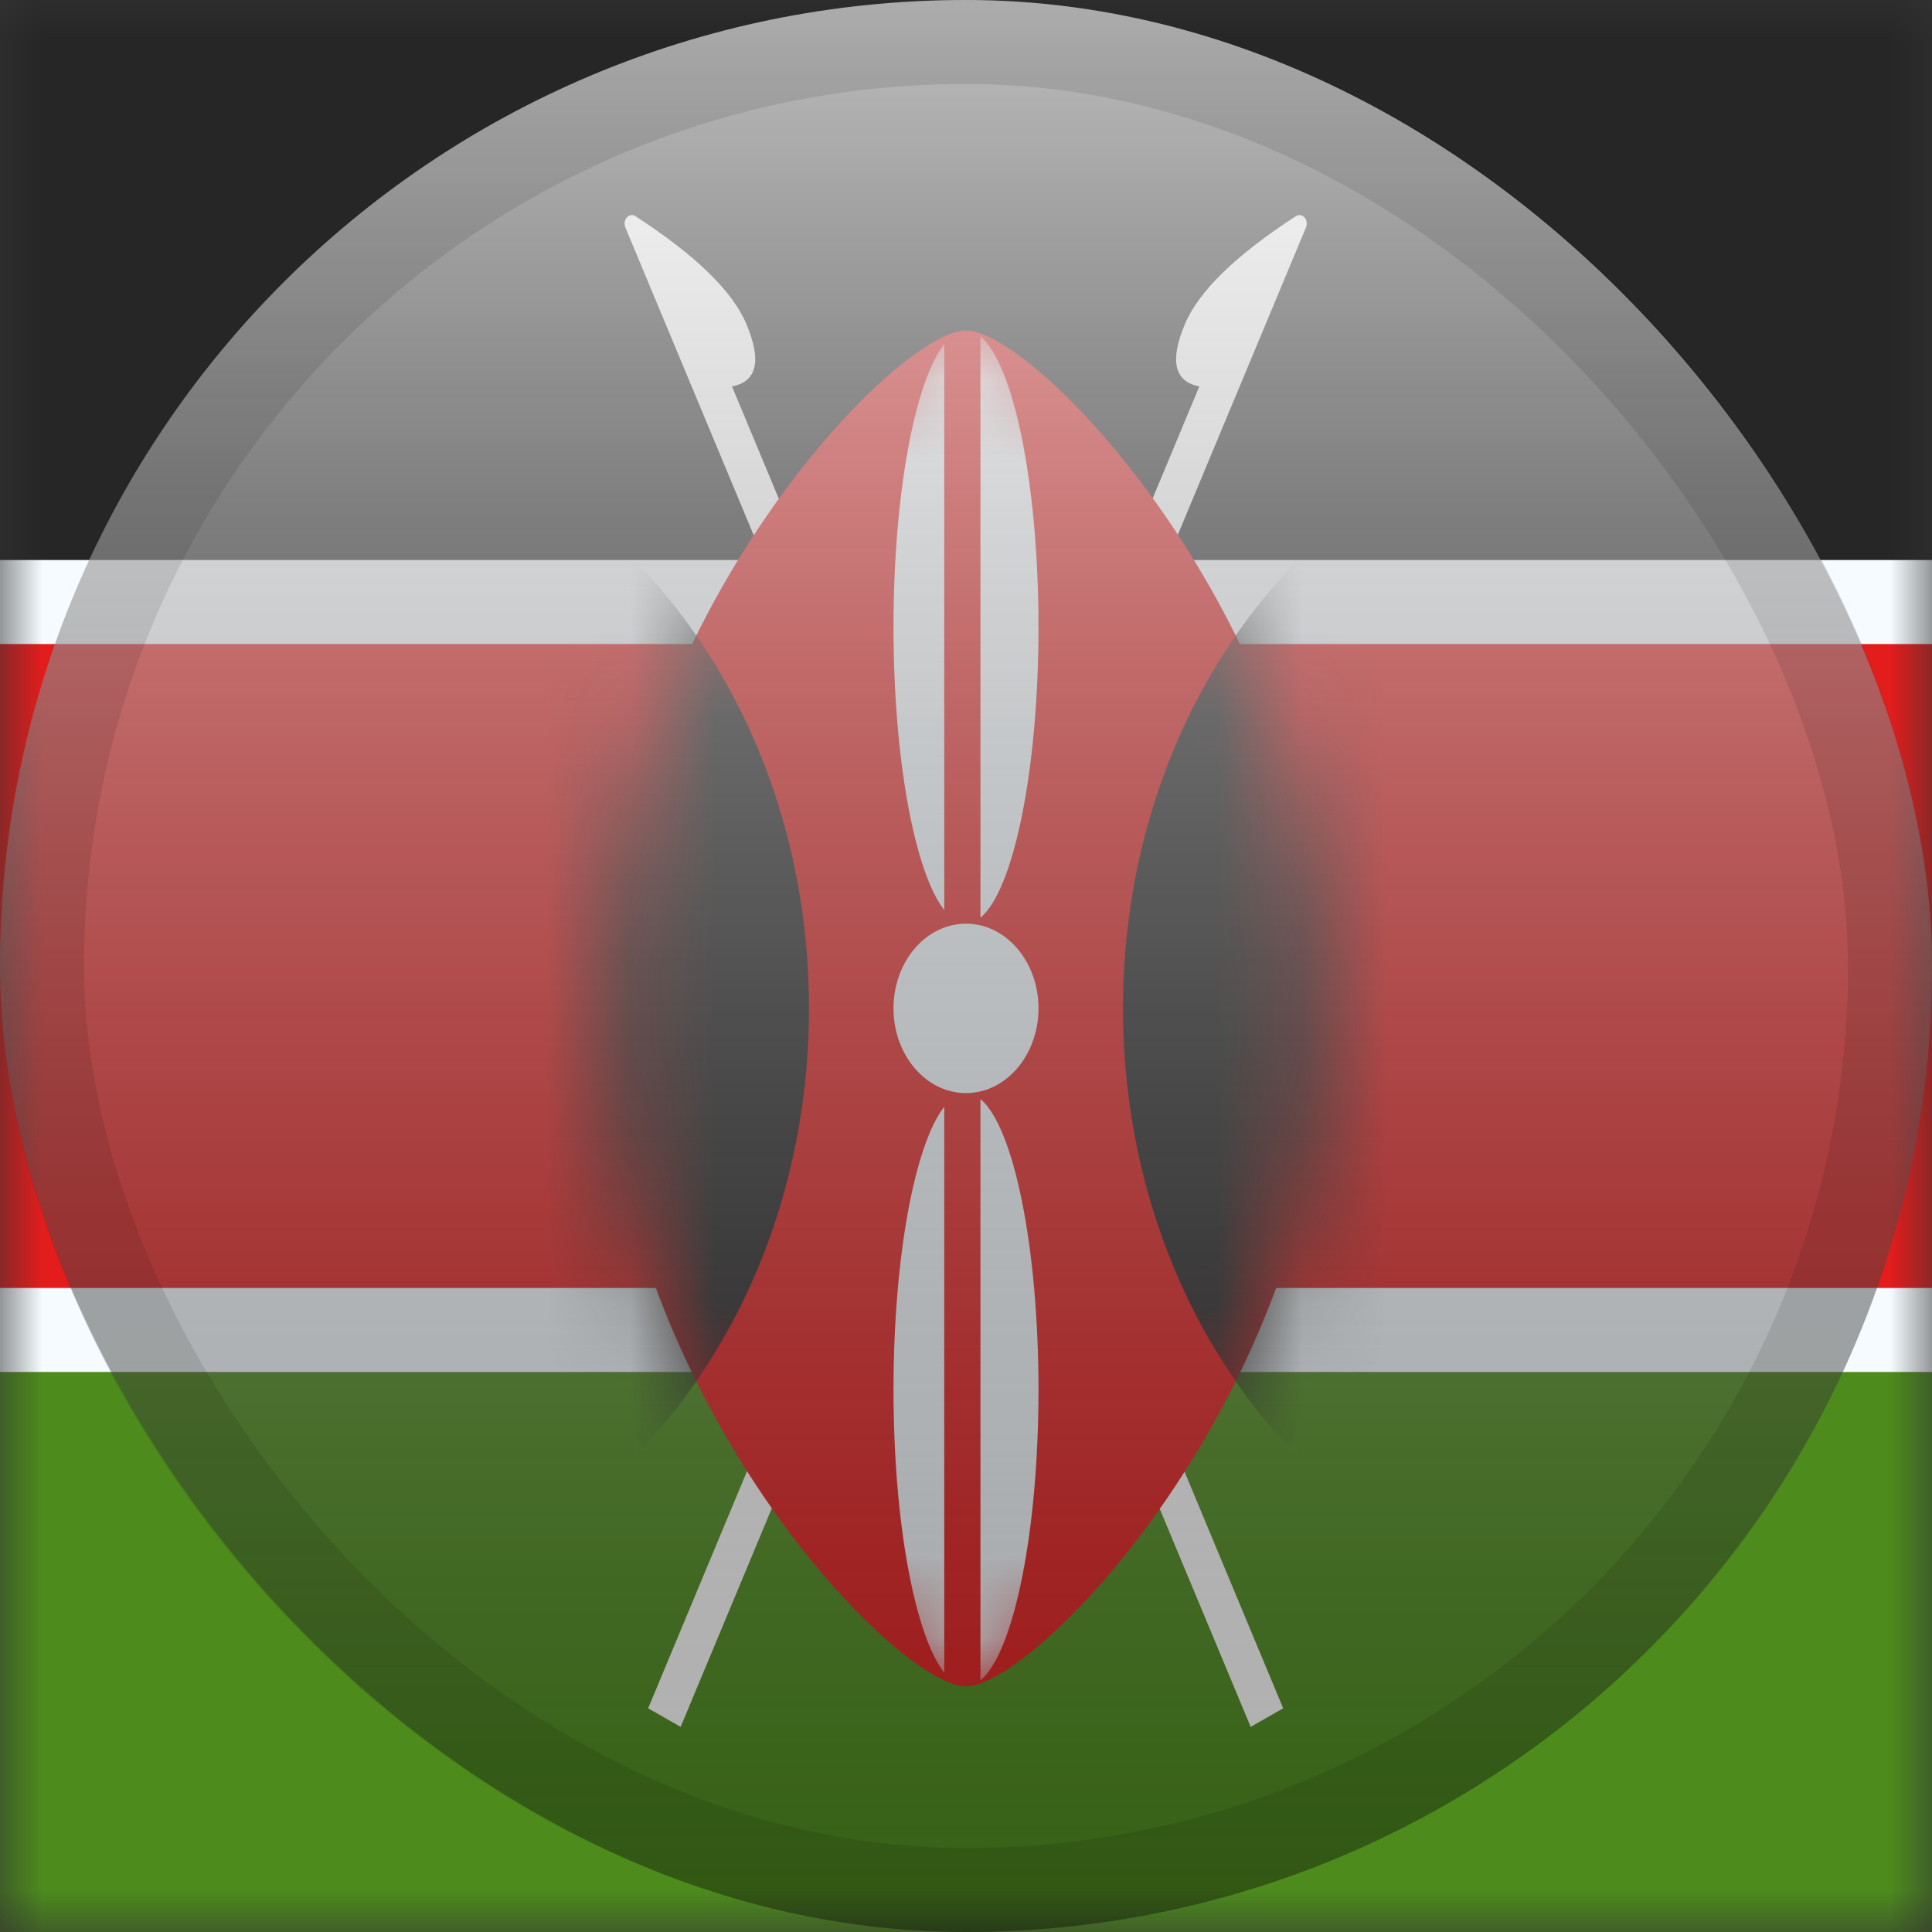<svg width="23" height="23" viewBox="0 0 23 23" fill="none" xmlns="http://www.w3.org/2000/svg">
<rect x="0" y="0" width="23" height="23" fill="#333333" stroke="none"/>
<mask id="mask0_2754_2856" style="mask-type:alpha" maskUnits="userSpaceOnUse" x="0" y="0" width="23" height="23">
<rect width="23" height="23" fill="white"/>
</mask>
<g mask="url(#mask0_2754_2856)">
<path fill-rule="evenodd" clip-rule="evenodd" d="M0 0H23V23H0V0Z" fill="#0067C2"/>
<path fill-rule="evenodd" clip-rule="evenodd" d="M0 0V7.667H23V0H0Z" fill="#262626"/>
<path fill-rule="evenodd" clip-rule="evenodd" d="M0 15.334V23H23V15.334H0Z" fill="#4D8B1D"/>
<path d="M0 7.167H-0.5V7.667V15.333V15.833H0H23H23.5V15.333V7.667V7.167H23H0Z" fill="#E31C1C" stroke="#F5FBFF"/>
</g>
<path d="M14.104 3.863C14.268 3.469 14.71 3.039 15.428 2.573C15.453 2.557 15.483 2.556 15.508 2.571C15.551 2.595 15.569 2.656 15.548 2.706L8.103 20.558L7.716 20.337L14.278 4.6C13.981 4.544 13.923 4.298 14.104 3.863Z" fill="white"/>
<path d="M8.888 3.863C9.069 4.298 9.011 4.544 8.714 4.6L15.276 20.337L14.889 20.558L7.444 2.706C7.423 2.656 7.441 2.595 7.484 2.571C7.509 2.556 7.539 2.557 7.564 2.573C8.282 3.039 8.724 3.469 8.888 3.863Z" fill="white"/>
<path fill-rule="evenodd" clip-rule="evenodd" d="M11.5 20.075C12.36 20.075 15.812 16.462 15.812 12.005C15.812 7.548 12.36 3.935 11.5 3.935C10.64 3.935 7.188 7.548 7.188 12.005C7.188 16.462 10.64 20.075 11.5 20.075Z" fill="#E31C1C"/>
<mask id="mask1_2754_2856" style="mask-type:alpha" maskUnits="userSpaceOnUse" x="7" y="3" width="9" height="18">
<path fill-rule="evenodd" clip-rule="evenodd" d="M11.5 20.075C12.36 20.075 15.812 16.462 15.812 12.005C15.812 7.548 12.36 3.935 11.5 3.935C10.64 3.935 7.188 7.548 7.188 12.005C7.188 16.462 10.64 20.075 11.5 20.075Z" fill="white"/>
</mask>
<g mask="url(#mask1_2754_2856)">
<path d="M3.594 19.066C6.928 19.066 9.631 15.905 9.631 12.005C9.631 8.105 6.928 4.943 3.594 4.943C0.259 4.943 -2.444 8.105 -2.444 12.005C-2.444 15.905 0.259 19.066 3.594 19.066Z" fill="#262626"/>
<path d="M19.406 19.066C22.741 19.066 25.444 15.905 25.444 12.005C25.444 8.105 22.741 4.943 19.406 4.943C16.072 4.943 13.369 8.105 13.369 12.005C13.369 15.905 16.072 19.066 19.406 19.066Z" fill="#262626"/>
<path fill-rule="evenodd" clip-rule="evenodd" d="M11.672 10.925C12.066 10.598 12.363 9.173 12.363 7.465C12.363 5.757 12.066 4.332 11.672 4.005V10.925ZM11.241 10.834C10.891 10.384 10.637 9.046 10.637 7.465C10.637 5.884 10.891 4.546 11.241 4.096V10.834ZM11.241 13.175V19.913C10.891 19.463 10.637 18.125 10.637 16.544C10.637 14.963 10.891 13.625 11.241 13.175ZM11.672 20.004V13.084C12.066 13.411 12.363 14.836 12.363 16.544C12.363 18.252 12.066 19.677 11.672 20.004Z" fill="#F5FBFF"/>
<path d="M11.5 10.996C11.976 10.996 12.363 11.447 12.363 12.004C12.363 12.562 11.976 13.013 11.5 13.013C11.024 13.013 10.637 12.562 10.637 12.004C10.637 11.447 11.024 10.996 11.5 10.996Z" fill="#F5FBFF"/>
</g>
<rect width="23" height="23" rx="11.5" fill="url(#paint0_linear_2754_2856)" style="mix-blend-mode:overlay"/>
<rect x="0.5" y="0.5" width="22" height="22" rx="11" stroke="black" stroke-opacity="0.1"/>
<defs>
<linearGradient id="paint0_linear_2754_2856" x1="11.5" y1="0" x2="11.5" y2="23" gradientUnits="userSpaceOnUse">
<stop stop-color="white" stop-opacity="0.7"/>
<stop offset="1" stop-opacity="0.3"/>
</linearGradient>
</defs>
</svg>
